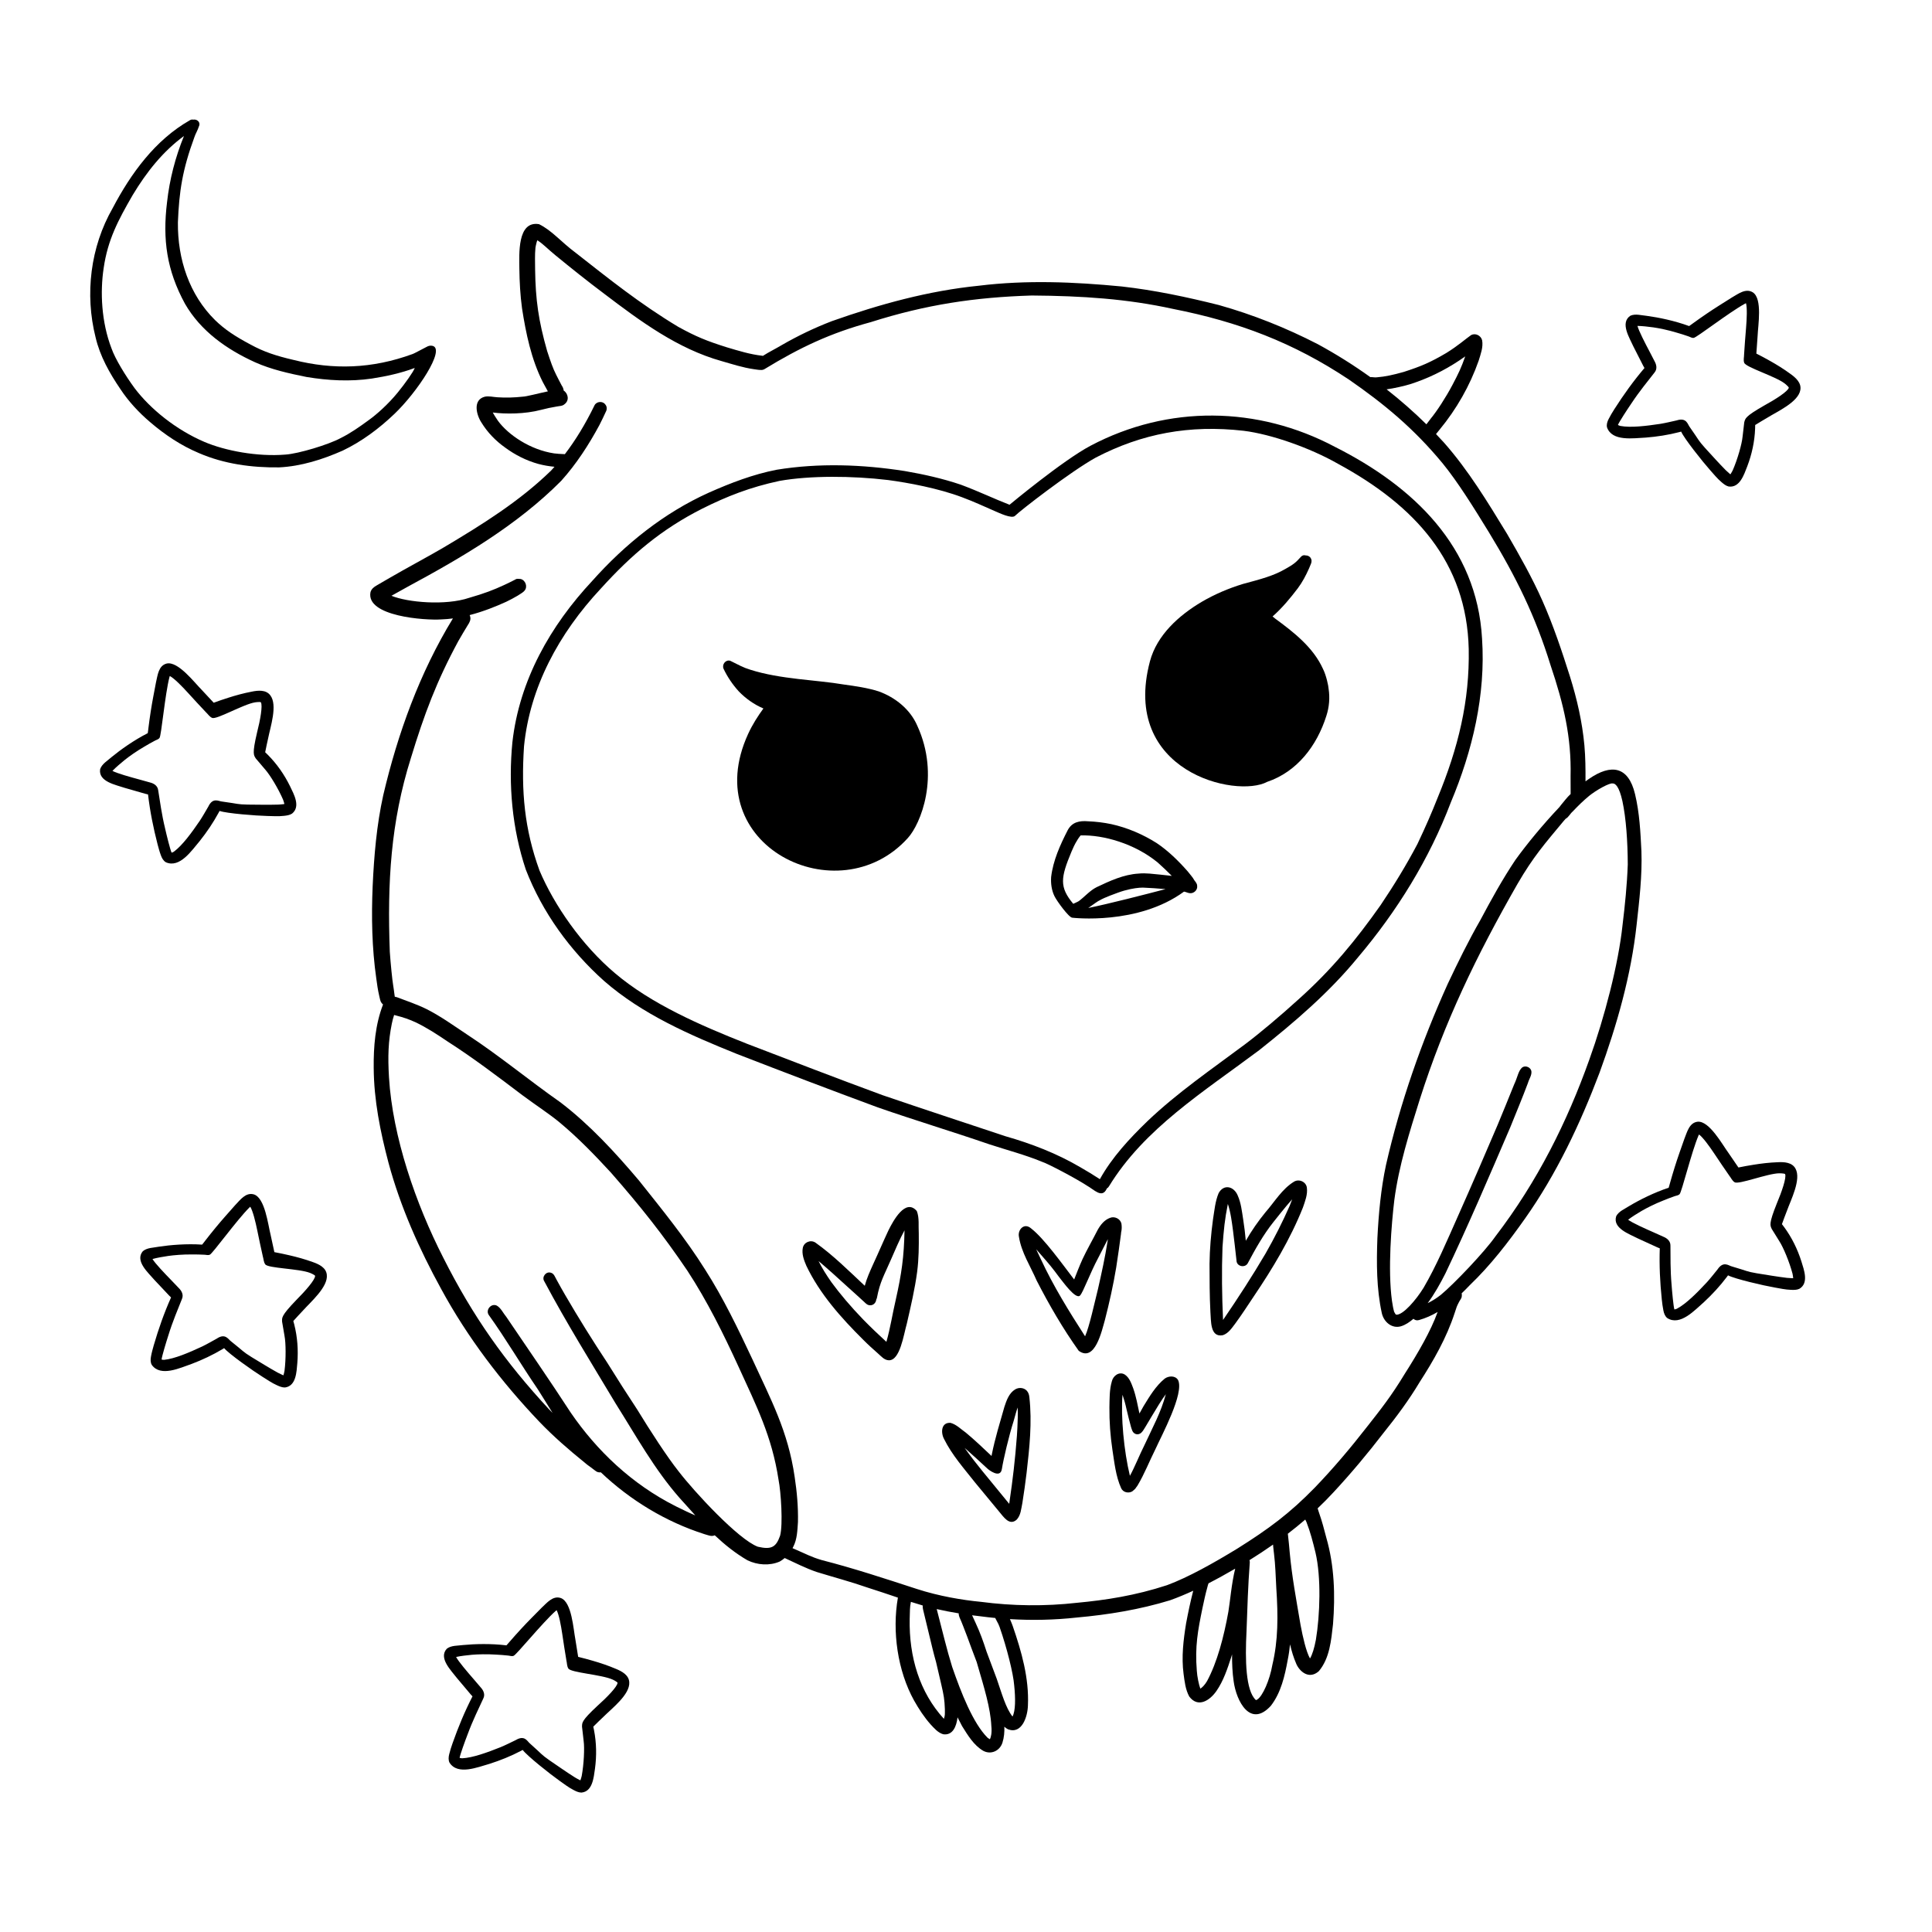 <?xml version="1.0" encoding="utf-8"?>
<!-- Generator: Adobe Illustrator 27.5.0, SVG Export Plug-In . SVG Version: 6.00 Build 0)  -->
<svg xmlns="http://www.w3.org/2000/svg" xmlns:xlink="http://www.w3.org/1999/xlink" version="1.1" x="0px" y="0px" viewBox="0 0 500 500" style="background-color:transparent;" xml:space="preserve">
<g id="BACKGROUND">
	<rect style="fill:none;" width="500" height="500" fill="none"/>
</g>
<g id="OBJECTS">
	<g>
		<g>
			<path d="M361.225,340.156c0.004,0.003,0.008,0.005,0.012,0.008c-0.005-0.004-0.013-0.009-0.018-0.013     C361.221,340.153,361.223,340.155,361.225,340.156z"/>
			<path d="M424.798,220.264c-0.247-4.935-0.491-9.939-1.654-14.757c-1.717-7.198-6.156-7.915-11.928-3.926     c-0.303,0.204-0.595,0.421-0.89,0.635c0.018-3.12-0.008-6.24-0.287-9.348c-0.558-6.046-1.914-11.972-3.725-17.759     c-2.111-6.646-4.318-13.269-7.145-19.651c-2.649-5.956-5.859-11.638-9.129-17.271c-4.985-8.17-9.971-16.415-16.318-23.62     c-0.683-0.755-1.38-1.497-2.083-2.233c0.346-0.425,0.783-0.969,0.921-1.136c4.379-5.301,7.838-11.359,10.117-17.85     c0.513-1.692,1.215-3.492,0.898-5.279c-0.3-1.237-1.775-1.989-2.905-1.314c-1.361,0.949-3.344,2.73-6.354,4.589     c-4.198,2.478-6.589,3.474-11.024,4.907c-2.838,0.805-4.909,1.234-6.876,1.387c-0.579,0.108-1.195-0.083-1.772-0.035     c-4.348-3.121-8.891-5.969-13.583-8.522c-8.183-4.217-16.776-7.651-25.641-10.142c-8.268-2.07-16.644-3.846-25.12-4.8     c-12.295-1.187-24.684-1.709-36.974-0.195c-13.03,1.302-25.705,4.809-38.022,9.16c-4.496,1.723-8.837,3.809-13.008,6.215     c-1.595,0.955-3.312,1.784-4.882,2.792c-0.035-0.011-0.064-0.032-0.101-0.041c-3.166-0.339-6.212-1.3-9.254-2.2     c-5.212-1.646-7.917-2.749-12.506-5.273c-9.988-5.997-18.151-12.584-26.531-19.148c-3.787-2.802-6.171-5.799-9.527-7.436     c-5.69-0.94-5.103,7.873-5.086,11.531c0.046,3.437,0.229,6.878,0.696,10.286c1.016,6.51,2.374,13.077,5.347,19.006     c0.463,0.784,0.859,1.647,1.336,2.445c-2.674,0.57-5.606,1.364-6.533,1.376c-2.157,0.237-4.335,0.304-6.501,0.158     c-1.102-0.052-2.201-0.383-3.3-0.149c-3.135,0.822-2.197,4.644-0.863,6.681c1.569,2.564,3.686,4.75,6.138,6.482     c2.574,1.901,5.495,3.38,8.583,4.231c1.372,0.367,2.776,0.606,4.189,0.738c-0.288,0.324-0.574,0.654-0.864,0.966     c-8.065,7.866-17.685,13.916-28.241,20.169c-4.51,2.607-9.114,5.048-13.621,7.66c-1.085,0.612-2.161,1.24-3.231,1.878     c-0.744,0.407-1.447,0.95-1.668,1.811c-1.179,6.233,14.144,7.311,18.319,7.02c1.009-0.029,2.018-0.121,3.019-0.255     c-8.592,14.053-14.288,29.796-18.04,45.788c-1.705,7.721-2.371,15.624-2.731,23.51c-0.339,7.962-0.192,15.961,0.937,23.86     c0.201,1.532,0.42,3.067,0.776,4.571c0.182,0.609,0.193,1.318,0.627,1.811c0.098,0.146,0.216,0.266,0.347,0.369     c-0.004,0.015-0.011,0.028-0.015,0.043c-1.995,5.188-2.458,10.857-2.401,16.375c0.051,8.336,1.706,16.514,3.828,24.543     c3.087,11.438,7.951,22.323,13.644,32.688c6.832,12.575,15.579,24.035,25.438,34.385c3.631,3.782,7.6,7.227,11.677,10.518     c1.036,0.895,0.907,0.673,2.568,1.967c0.071,0.051,0.142,0.102,0.212,0.153c0.38,0.333,0.916,0.492,1.41,0.402     c7.617,7.223,16.787,12.795,26.811,16c0.867,0.224,1.81,0.726,2.672,0.299c2.603,2.449,5.383,4.684,8.479,6.473     c2.56,1.234,5.711,1.465,8.341,0.319c0.46-0.254,0.886-0.564,1.282-0.909c2.734,1.261,5.427,2.637,8.28,3.613     c4.407,1.358,8.87,2.532,13.226,4.057c2.61,0.821,5.2,1.711,7.796,2.579c-1.535,8.727-0.08,18.946,4.183,26.63     c1.233,2.183,2.61,4.303,4.278,6.18c0.937,1.003,1.913,2.163,3.276,2.552c2.462,0.34,3.41-1.994,3.698-4.382     c0.374,0.746,0.76,1.497,1.164,2.258c1.483,2.362,3.008,4.953,5.472,6.4c2,1.091,4.311,0.031,4.984-2.107     c0.427-1.348,0.543-2.734,0.494-4.13c0.279,0.268,0.589,0.5,0.941,0.676c3.637,1.373,5.087-3.359,5.159-6.152     c0.322-7.073-1.652-13.975-3.94-20.597c-0.1-0.32-0.418-1.082-0.716-1.763c5.761,0.349,11.543,0.224,17.293-0.411     c8.159-0.729,16.324-2.068,24.164-4.473c2.033-0.73,4.021-1.566,5.981-2.466c-0.723,2.776-1.307,5.59-1.842,8.406     c-0.705,4.325-1.236,8.738-0.659,13.11c0.271,1.99,0.489,4.066,1.464,5.856c2.258,3.028,5.318,1.058,7.031-1.408     c1.85-2.663,2.868-5.813,3.869-8.87c0.063-0.206,0.122-0.414,0.183-0.621c-0.011,2.34,0.079,4.676,0.419,6.996     c0.708,5.136,4.31,12.111,9.617,6.318c2.637-3.41,3.612-7.739,4.373-11.898c0.274-1.332,0.459-2.672,0.6-4.015     c0.392,1.703,0.889,3.376,1.589,4.985c0.734,1.831,3.194,4.294,5.843,1.98c2.833-3.332,3.214-8.006,3.689-12.189     c0.596-7.511,0.358-15.125-1.742-22.402c-0.549-2.109-1.097-4.223-1.824-6.279c-0.172-0.411-0.258-0.869-0.414-1.29     c1.423-1.349,2.806-2.742,4.136-4.19c4.564-4.916,8.866-10.071,12.957-15.387c3.346-4.159,6.53-8.448,9.272-13.034     c3.639-5.642,6.994-11.498,9.085-17.909c0.576-1.761,0.501-1.636,1.131-2.863c0.231-0.517,0.703-0.93,0.718-1.52     c0.05-0.249,0.032-0.498-0.031-0.735c0.724-0.692,1.427-1.404,2.114-2.125c5.407-5.177,9.97-11.127,14.283-17.223     c8.176-11.585,14.268-24.492,19.278-37.72c4.524-12.409,8.186-25.215,9.614-38.377     C424.26,232.966,425.021,226.62,424.798,220.264z M360.347,100.52c2.072-0.398,4.14-0.862,6.119-1.606     c4.556-1.604,8.815-3.883,12.735-6.678c-1.059,2.988-1.659,4.246-3.323,7.408c-1.752,3.313-4.04,6.796-5.602,8.689     c-0.348,0.486-0.688,0.902-1.124,1.479c-3.256-3.208-6.698-6.229-10.299-9.051C359.353,100.683,359.851,100.598,360.347,100.52z      M201.891,397.429c-1.05,2.998-2.256,3.669-5.753,2.865c-5.005-1.829-16.462-14.235-20.476-19.457     c-3.016-3.791-7.385-10.538-10.781-16.098c-2.755-4.181-4.711-7.238-7.701-12.038c-3.798-5.74-7.443-11.581-10.902-17.533     c-0.761-1.313-1.512-2.631-2.23-3.968c-0.409-0.677-0.645-1.615-1.507-1.829c-1.234-0.384-2.391,1.099-1.694,2.203     c5.751,10.814,12.238,21.22,18.524,31.724c5.237,8.294,9.988,16.966,16.502,24.365c1.344,1.5,2.694,3.02,4.072,4.521     c-1.49-0.617-2.83-1.265-4.994-2.332c-11.485-5.771-20.518-14.465-27.223-24.231c-5.432-8.353-11.099-16.549-16.686-24.798     c-0.78-0.927-1.438-2.374-2.483-2.936c-1.393-0.679-2.94,1.063-2.098,2.383c4.479,6.247,8.363,12.904,12.704,19.248     c1.309,2.03,2.552,4.107,3.842,6.152c-0.318-0.33-0.645-0.651-0.958-0.987c-11.315-12.193-19.667-23.988-27.318-39.167     c-7.14-13.972-13.137-31.303-14.065-46.735c-0.32-5.432-0.186-9.274,0.728-13.824c0.148-0.774,0.364-1.532,0.603-2.283     c0.611,0.154,1.221,0.312,1.823,0.495c1.78,0.501,3.319,1.227,3.621,1.345c2.94,1.39,5.669,3.177,8.356,4.998     c6.709,4.298,13.048,9.112,19.392,13.922c3.807,2.821,7.039,4.883,9.717,7.118c4.732,3.947,9.03,8.39,13.2,12.918     c7.712,8.817,13.393,15.947,19.785,25.388c5.158,7.889,9.334,16.332,13.258,24.887c4.569,10.03,8.607,17.892,10.338,29.238     C202.107,386.053,202.667,394.536,201.891,397.429z M244.282,444.833c-6.281-6.844-9.052-16.052-8.856-25.841     c0.035-1.939,0.067-3.272,0.258-4.107c0.01-0.109,0.027-0.217,0.047-0.326c1.022,0.326,2.047,0.641,3.076,0.943     c-0.001,0.016-0.004,0.031-0.004,0.047c-0.001,0.011-0.002,0.021-0.003,0.032c0,0.011-0.003,0.021-0.003,0.032     c-0.001,0.012,0.001,0.023,0,0.035c-0.003,0.019-0.004,0.034-0.001,0.033c-0.002,0.065-0.002,0.13,0.001,0.195     c0.001,0.026,0.003,0.053,0.005,0.079c0.02,0.247,0.07,0.495,0.122,0.729c0.797,3.322,1.595,6.643,2.405,9.962     c0.297,1.208,0.604,2.362,0.922,3.483c0.441,1.909,0.88,3.818,1.333,5.723c0.685,2.957,0.851,3.917,0.949,6.458     C244.534,443.813,244.591,443.817,244.282,444.833z M256.205,450.075c-0.011,0.014-0.016,0.023-0.026,0.036     c-0.174-0.101-0.493-0.286-0.638-0.424c-3.727-3.772-6.776-11.514-9.119-18.295c-1.412-4.525-2.48-9.148-3.684-13.731     c-0.076-0.229-0.205-0.763-0.318-1.233c1.887,0.431,3.787,0.799,5.697,1.107c-0.039,0.686,0.369,1.38,0.622,2.004     c-0.346-0.899,1.28,3.164,1.513,3.864c0.814,2.256,1.671,4.497,2.518,6.741c0.106,0.36,0.209,0.713,0.304,1.049     c1.602,5.492,3.269,10.876,3.484,15.481C256.758,448.557,256.417,449.628,256.205,450.075z M262.473,436.178     c0.361,3.425,0.339,6.658-0.438,8.057c-1.75-2.217-2.747-5.903-4.074-9.746c-0.762-2.06-1.699-4.57-2.636-7.037     c-0.801-2.504-1.685-4.981-2.802-7.362c-0.163-0.345-0.641-1.393-0.943-2.057c0.776,0.098,1.551,0.2,2.328,0.283     c1.216,0.162,2.435,0.296,3.655,0.415c0.071,0.166,0.158,0.326,0.249,0.484c0.677,1.281,0.584,1.085,0.875,1.82     C260.566,426.418,262.235,433.053,262.473,436.178z M317.904,417.106c-1.181,6.56-2.911,13.144-5.54,17.996     c-0.668,1.084-1.18,1.549-1.712,1.924c-0.38-0.98-0.83-3.134-0.916-4.617c-0.516-6.337,0.261-10.413,1.472-16.297     c0.382-1.811,0.771-3.623,1.273-5.405c0.062-0.315,0.172-0.629,0.282-0.942c2.336-1.199,4.631-2.479,6.903-3.793     C318.697,409.935,318.37,414.294,317.904,417.106z M329.285,430.874c-0.677,3.945-2.513,8.077-3.881,8.939     c-0.078,0.053-0.159,0.102-0.241,0.151c-0.052,0-0.103-0.003-0.155-0.005c-2.64-2.417-2.793-10.381-2.412-17.779     c0.214-5.946,0.394-11.897,0.85-17.83c0.006-0.21-0.025-0.405-0.084-0.584c2.073-1.286,4.111-2.629,6.107-4.032     c-0.001,0.15,0.007,0.301,0.029,0.451c0.128,1.484,0.152,1.18,0.209,1.869c0.363,2.938,0.431,5.9,0.594,8.853     C330.796,418.323,330.788,424.552,329.285,430.874z M340.551,424.362c-0.417,2.208-0.93,3.86-1.523,4.848     c-0.992-1.728-1.861-5.539-2.444-8.655c-1.192-7.05-2.221-12.443-2.812-18.815c-0.129-1.474-0.26-2.947-0.436-4.416     c0.001-0.132-0.019-0.262-0.05-0.39c1.54-1.182,3.045-2.408,4.514-3.676c0.106,0.22,0.21,0.436,0.308,0.645     c1.003,2.556,1.685,5.229,2.337,7.892C341.952,408.204,341.612,417.992,340.551,424.362z M372.009,339.666     c-1.683,4.692-4.995,10.454-8.475,15.901c-3.457,5.711-6.069,9.008-9.734,13.669c-4.247,5.462-8.722,10.758-13.518,15.747     c-6.558,6.723-11.973,10.71-19.989,15.748c-6.199,3.788-12.758,7.474-18.27,9.516c-8.2,2.684-15.823,3.858-23.306,4.556     c-8.272,0.935-16.615,0.837-24.867-0.248c-4.744-0.454-10.812-1.456-16.61-3.342c-8.138-2.652-16.264-5.336-24.559-7.46     c-2.803-0.828-3.872-1.49-6.952-2.813c-0.211-0.073-0.418-0.172-0.625-0.276c0.072-0.132,0.146-0.264,0.212-0.398     c1.001-1.965,1.042-4.197,1.196-6.351c0.084-3.916-0.264-7.824-0.852-11.694c-1.713-11.841-6.171-20.049-10.964-30.496     c-3.715-7.91-7.496-15.793-12.215-23.167c-5.098-8.126-11.171-15.573-17.136-23.067c-6.154-7.271-12.673-14.367-20.257-20.173     c-8.161-5.721-15.84-12.106-24.182-17.567c-3.429-2.276-6.778-4.702-10.456-6.568c-2.541-1.271-5.254-2.151-7.9-3.167     c-0.154-0.067-0.04-0.008,0.11,0.064c-0.159-0.061-0.322-0.106-0.491-0.138c-0.023-0.084-0.043-0.182-0.045-0.327     c-0.02-0.141-0.035-0.242-0.044-0.309c-0.101-0.775-0.197-1.551-0.328-2.322c-0.23-1.306-0.666-5.658-0.87-8.671     c-0.667-17.937,0.24-33.557,5.447-50.09c3.465-11.378,6.648-19.881,12.286-30.305c0.802-1.382,1.601-2.767,2.443-4.126     c0.456-0.667,0.872-1.444,0.612-2.27c-0.029-0.119-0.071-0.23-0.119-0.336c3.596-0.929,6.904-2.281,9.478-3.454     c1.902-0.92,4.297-2.267,4.718-2.863c0.881-0.992,0.265-2.718-1.001-3.026c-1.335-0.159-1.237,0.127-1.613,0.26     c-0.857,0.442-1.722,0.867-2.597,1.273c-2.894,1.341-5.131,2.192-9.107,3.341c-6.138,2.079-16.017,1.176-20.118-0.53     c1.402-0.799,2.826-1.56,4.23-2.355c14.148-7.632,28.288-15.905,39.696-27.382c3.918-4.349,7.135-9.318,9.904-14.464     c0.585-1.124,1.114-2.276,1.652-3.424c0.337-0.571,0.314-1.369-0.132-1.872c-0.651-0.95-2.231-0.836-2.779,0.171     c-2.431,5.004-4.994,9.15-7.69,12.676c-0.707-0.067-1.434-0.034-2.134-0.137c-0.224-0.018-0.448-0.039-0.671-0.064     c-6.147-0.927-11.826-4.758-14.519-8.439c-0.701-1.072-1.111-1.671-1.338-2.138c3.283,0.421,8.288,0.432,12.539-0.697     c1.313-0.342,2.638-0.633,3.978-0.846c0.686-0.155,1.494-0.086,2.036-0.597c1.347-0.97,0.948-2.799-0.2-3.541     c-0.045-0.461-0.23-0.923-0.509-1.308c-0.503-0.931-0.973-1.879-1.455-2.821c-0.802-1.567-1.425-3.383-2.317-6.105     c-2.234-7.836-3.004-13.249-3.112-21.106c-0.001-1.867-0.101-3.746,0.086-5.606c0.056-0.323,0.153-0.869,0.226-1.099     c0.031-0.194,0.155-0.569,0.255-0.858c1.602,1.027,2.506,2.103,4.624,3.837c4.178,3.427,8.403,6.799,12.726,10.041     c9.321,7.082,18.946,14.216,30.381,17.411c2.733,0.781,5.455,1.676,8.276,2.079c0.602,0.058,1.261,0.231,1.871,0.202     c0.288,0.023,0.596-0.034,0.905-0.208c9.252-5.644,17.125-9.352,27.51-12.165c14.327-4.553,26.983-6.437,41.673-6.893     c13.038,0.094,24.699,0.857,36.592,3.476c16.906,3.329,31.142,8.724,45.474,18.268c9.075,6.273,16.793,12.646,24.279,21.712     c3.884,4.755,8.054,11.445,11.957,17.815c7.09,11.64,12.029,21.696,15.964,34.424c3.422,10.143,5.417,18.658,5.178,28.738     c0.001,1.526,0.014,3.052,0.015,4.578c-0.219,0.218-0.443,0.43-0.656,0.655c-0.181,0.166-1.051,1.229-1.394,1.653     c-0.178,0.191-0.56,0.688-0.85,1.075c-4.351,4.612-8.414,9.545-11.393,13.674c-3.35,4.997-6.255,10.279-9.08,15.585     c-3.072,5.351-5.785,10.893-8.421,16.47c-6.814,15.077-12.3,30.753-15.99,46.89c-1.326,6.23-1.906,12.592-2.227,18.946     c-0.237,6.474-0.242,13.048,1.145,19.405c0.5,2.24,2.551,4.07,4.931,3.406c1.226-0.371,2.281-1.113,3.254-1.947     c0.359,0.335,0.861,0.507,1.44,0.329c1.718-0.489,3.318-1.209,4.825-2.089C372.045,339.584,372.028,339.623,372.009,339.666z      M419.91,239.423c-1.062,10.039-4.619,23.754-8.6,34.823c-5.707,16-13.362,31.464-24.327,45.772     c-2.703,3.873-10.545,12.137-14.09,15.086c-1.253,0.976-2.347,1.626-3.415,2.158c1.775-2.402,3.236-5.031,4.591-7.697     c5.926-12.455,11.349-25.152,16.791-37.826c1.546-3.834,3.144-7.649,4.593-11.522c0.256-0.947,0.953-1.861,0.881-2.854     c-0.068-1.084-1.435-1.717-2.339-1.149c-1.076,0.871-1.211,2.508-2.142,4.455c-1.393,3.493-2.832,6.968-4.265,10.445     c-2.208,5.219-6.946,16.178-10.396,23.902c-2.752,6.174-5.367,12.425-8.779,18.274c-1.97,3.183-5.279,7.017-7.028,6.959     c-0.005-0.001-0.009-0.002-0.015-0.004c-0.041-0.024-0.085-0.051-0.132-0.082c0.045,0.033,0.077,0.057,0.097,0.073     c-0.005-0.001-0.011-0.003-0.016-0.004c-0.024-0.018-0.057-0.045-0.094-0.077c-0.027-0.018-0.054-0.038-0.081-0.058c0,0,0,0,0,0     c0.029,0.02,0.053,0.038,0.075,0.054c-0.03-0.026-0.062-0.056-0.095-0.089c-0.069-0.117-0.221-0.365-0.326-0.576     c-0.048-0.218-0.275-1.03-0.295-1.262c-0.033-0.234-0.194-1.186-0.261-1.564c-1.122-8.081-0.127-19.931,0.612-26.116     c1.176-8.893,3.902-17.476,6.579-26.008c6.382-20.014,14.639-37.163,25.297-55.782c4.118-7.085,7.031-10.365,11.902-16.228     c0.18-0.21,0.367-0.413,0.547-0.622c0.769-0.405,1.17-1.318,1.826-1.883c1.343-1.404,2.714-2.783,4.223-4.01     c-0.122,0.094-0.243,0.188-0.365,0.282c2.341-1.957,5.766-3.717,6.452-3.537c0.746-0.072,1.715,0.79,2.559,4.544     c0.969,4.516,1.367,10.528,1.392,16.412C421.08,228.964,420.545,234.206,419.91,239.423z"/>
			<path d="M237.271,313.419c-2.938-3.45-6.156,2.619-7.32,4.956c-1.379,2.925-2.631,5.908-3.997,8.839     c-0.814,1.805-1.64,3.634-2.155,5.546c-4.133-3.871-8.161-7.896-12.771-11.178c-1.265-0.826-2.999-0.085-3.269,1.407     c-0.295,1.578,0.305,3.148,0.917,4.58c3.49,7.319,9.026,13.507,14.74,19.178c1.219,1.228,2.498,2.39,3.799,3.529     c0.845,0.728,1.619,1.728,2.824,1.765c2.895,0.05,3.81-6.561,4.659-9.538c1.017-4.433,2.063-8.874,2.663-13.387     c0.423-3.291,0.452-6.617,0.415-9.931C237.656,317.277,237.968,315.228,237.271,313.419z M231.809,336.429     c-0.843,3.6-1.393,7.283-2.412,10.838c-2.049-1.867-4.054-3.783-5.993-5.765c-3.273-3.385-6.083-6.731-8.206-9.629     c-1.278-1.815-2.554-3.844-3.357-5.516c2.188,1.842,5.208,4.553,7.596,6.753c1.414,1.281,2.841,2.549,4.24,3.846     c0.419,0.421,0.89,0.872,1.527,0.845c0.871,0.029,1.49-0.698,1.57-1.472c0.069-0.127,0.129-0.263,0.168-0.417     c0.811-4.294,1.907-5.916,3.614-9.886c0.947-2.203,2.384-5.531,3.532-7.616C233.956,325.31,233.335,329.625,231.809,336.429z"/>
			<path d="M266.436,361.862c-0.051-0.513-0.131-1.019-0.375-1.48c-0.62-1.212-2.22-1.496-3.34-0.807     c-1.596,0.976-2.236,2.843-2.789,4.534c-1.159,4.075-2.417,8.127-3.248,12.287c-0.018,0.131-0.047,0.269-0.078,0.407     c-2.174-2.047-4.329-4.118-6.629-6.022c-1.276-0.893-2.461-2.146-3.993-2.549c-2.425-0.155-2.552,2.534-1.654,4.197     c2.052,4.143,5.191,7.653,8.034,11.268c2.08,2.522,4.181,5.028,6.249,7.561c1.117,1.309,2.605,3.685,4.476,2.053     c1.115-1.143,1.19-2.879,1.503-4.367c0.424-2.573,0.762-5.159,1.085-7.745c0.749-6.499,1.458-13.096,0.717-19.626     C266.421,361.69,266.467,362.207,266.436,361.862z M263.296,369.536c-0.034,0.686-0.085,1.372-0.122,2.058     c-0.462,6.208-1.099,11.48-1.863,16.677c-0.013,0.089-0.025,0.178-0.035,0.268c0.07-0.48,0.013-0.013-0.095,0.649     c-2.307-2.824-4.623-5.641-6.931-8.464c-1.254-1.527-3.104-3.884-4.607-6.012c0.9,0.788,1.843,1.661,3.024,2.712     c0.99,0.887,1.938,1.819,2.933,2.7c0.169,0.17,3.282,2.679,3.686,0.058c0.375-2.429,1.826-8.615,3.052-12.454     c0.4-1.409,0.701-2.57,1.034-3.474C263.442,365.858,263.395,367.88,263.296,369.536z"/>
			<path d="M290.126,319.235c-0.072-0.175,0.334-0.992,0.099-2.565c-0.291-1.262-1.78-1.98-2.963-1.484     c-1.454,0.528-2.458,1.808-3.19,3.117c-1.285,2.535-2.716,4.995-3.922,7.569c-0.824,1.828-1.547,3.709-2.16,5.258     c-3.003-3.914-7.779-10.612-11.097-13.178c0.64,0.498-0.091-0.088-0.364-0.283c-1.685-1.102-3.182,0.71-2.829,2.408     c0.628,4.051,2.976,7.615,4.586,11.333c3.222,6.277,6.79,12.429,10.887,18.175c4.22,3.051,5.987-5.233,6.781-7.994     c1.147-4.457,2.151-8.955,2.908-13.496C289.427,324.342,289.703,322.535,290.126,319.235z M286.627,321.302     c-0.632,4.084-1.529,8.12-2.437,12.15c-0.969,3.858-2.231,9.784-3.371,12.383c-4.156-6.446-8.208-12.985-11.443-19.951     c-0.443-0.968-0.855-1.806-1.214-2.574c0.443,0.486,0.908,1.02,1.392,1.594c2.03,2.308,2.886,3.353,4.511,5.561     c0.969,1.193,4.331,5.957,5.447,4.819c0.798-0.813,2.594-5.809,4.665-9.661c0.874-1.626,1.654-3.307,2.532-4.931     C286.673,320.955,286.642,321.168,286.627,321.302z"/>
			<path d="M334.918,305.8c-3.114,1.883-5.032,5.213-7.391,7.903c-1.906,2.327-3.626,4.8-5.116,7.409     c-0.168-1.84-0.379-3.676-0.674-5.501c-0.334-2.115-0.55-4.304-1.44-6.274c-0.988-2.316-3.557-2.981-4.909-0.573     c-0.912,2.153-1.094,4.55-1.47,6.841c-0.51,3.802-0.845,7.625-0.894,11.462c0.009,4.151,0.01,8.307,0.227,12.452     c0.203,2.212-0.155,6.698,3.237,6.025c1.478-0.507,2.33-1.885,3.235-3.067c1.648-2.239,3.151-4.578,4.696-6.888     c4.927-7.289,9.5-14.88,12.771-23.07c0.56-1.638,1.262-3.375,1.028-5.132C338.04,305.859,336.226,305.036,334.918,305.8z      M333.758,312.082c-1.856,4.21-3.941,8.319-6.224,12.313c-3.449,5.87-7.17,11.591-11.01,17.212     c-0.285-6.287-0.375-12.599-0.14-18.887c0.325-4.529,0.576-7.101,1.385-11.142c0.313,0.92,0.609,2.167,0.834,3.478     c0.651,3.799,1.372,11.208,1.438,11.487c0.321,1.348,2.337,1.564,2.923,0.301c1.951-3.663,3.991-7.298,6.579-10.555     c0.325-0.396,3.114-3.973,4.872-5.911C334.213,310.954,333.989,311.521,333.758,312.082z"/>
			<path d="M301.421,356.793c-2.324,1.899-3.906,4.577-5.461,7.107c-0.37,0.632-0.732,1.269-1.074,1.916     c-0.469-2.192-0.861-4.405-1.609-6.521c-0.496-1.302-0.98-2.782-2.207-3.574c-1.421-0.85-3.006,0.326-3.329,1.787     c-0.64,2.179-0.573,4.496-0.625,6.747c-0.034,3.637,0.231,7.271,0.765,10.869c0.528,3.374,0.857,6.873,2.271,10.018     c0.483,1.076,1.858,1.404,2.853,0.842c1.117-0.895,0.703-0.66,1.385-1.52c1.79-3,3.063-6.286,4.626-9.408     c1.628-3.606,7.52-14.49,5.869-17.898C304.174,355.951,302.443,356.041,301.421,356.793z M296.172,374.017     c-1.158,2.273-2.558,5.77-3.753,7.921c-1.556-6.389-2.38-15.376-1.912-20.973c0.384,1.118,0.762,2.452,1.029,3.704     c0.369,1.549,0.74,3.097,1.168,4.631c0.21,0.611,0.346,1.351,0.955,1.692c0.689,0.434,1.531,0.121,1.941-0.478     c0.308-0.097,4.126-7.105,6.123-9.698C300.408,365.614,298.469,369.056,296.172,374.017z"/>
			<path d="M383.552,165.262c-1.341-23.827-17.833-39.41-38.048-49.602c-19.996-10.618-43.201-10.906-63.272-0.305     c-7.134,3.769-20.843,15.174-20.963,15.276c-4.053-1.567-7.864-3.428-12.622-5.199c-4.707-1.592-9.566-2.676-14.459-3.52     c-10.955-1.715-22.222-2.131-33.194-0.34c-6.082,1.183-11.92,3.426-17.569,5.934c-11.616,5.238-21.673,13.327-30.123,22.795     c-10.874,11.631-18.877,25.73-20.69,41.742c-1.093,11.053-0.066,22.456,3.466,33.008c4.265,11.043,11.434,20.93,20.24,28.804     c9.942,8.684,22.265,14.018,34.393,18.908c12.119,4.696,24.266,9.329,36.46,13.831c9.536,3.321,19.208,6.232,28.757,9.516     c4.581,1.509,9.268,2.711,13.732,4.556c1.405,0.408,8.909,4.379,11.644,6.178c1.838,1.007,3.894,3.423,5.114,0.807     c0.006-0.022,0.003-0.039,0.008-0.061c0.231-0.132,0.43-0.318,0.563-0.55c9.121-14.947,24.431-24.432,38.867-35.239     c9.189-7.288,18.179-14.973,25.622-24.081c10.099-11.945,18.43-25.401,23.987-40.047     C381.079,194.316,384.531,179.813,383.552,165.262z M366.828,218.434c-2.872,5.439-6.08,10.697-9.518,15.796     c-6.282,8.903-12.624,16.706-21.315,24.454c-4.626,4.207-9.836,8.605-13.82,11.604c-8.573,6.405-17.449,12.466-25.216,19.868     c-4.636,4.482-9.184,9.367-12.311,15.014c-0.032-0.02-0.066-0.041-0.098-0.061c-1.643-1.073-3.32-2.092-5.024-3.064     c-6.055-3.552-12.611-6.074-19.348-7.997c-10.588-3.533-21.2-7.004-31.762-10.616c-11.776-4.329-23.482-8.85-35.195-13.344     c-11.854-4.68-24.657-10.244-34.043-18.207c-8.613-7.264-15.77-17.637-19.555-26.586c-3.909-10.74-4.773-20.539-4.011-32.133     c1.516-15.295,9.012-29.202,19.87-40.83c7.982-8.812,15.705-15.352,26.23-20.683c6.467-3.232,12.412-5.562,20.038-7.197     c7.906-1.399,18.81-1.328,28.07-0.223c5.222,0.697,13.008,2.134,19.152,4.452c3.441,1.301,5.094,2.113,8.58,3.63     c0.991,0.417,4.32,2.033,5.138,1.179c1.162-1.212,14.388-11.478,20.907-15.078c11.932-6.21,24.206-8.528,38.283-6.924     c7.143,0.89,17.182,4.431,24.348,8.515c19.984,10.842,33.357,25.49,33.874,47.947c0.258,13.444-2.703,25.615-8.103,38.65     C370.528,210.333,368.965,213.932,366.828,218.434z"/>
			<polygon points="276.257,222.456 276.253,222.461 276.261,222.451    "/>
			<g>
				<path d="M227.423,178.935c-2.936-0.933-6.012-1.364-9.056-1.786c-7.094-1.216-16.355-1.318-24.242-3.846      c-1.863-0.563-2.863-1.188-5.147-2.299c-1.192-0.347-2.197,0.97-1.723,2.074c1.009,2.133,2.371,4.131,3.962,5.875      c1.797,1.847,3.968,3.39,6.355,4.399c-1.411,1.935-2.809,4.093-3.95,6.573c-13.287,28.89,23.335,46.889,41.309,26.975      c3.326-3.608,8.423-16.064,2.472-29.062C235.567,183.575,231.722,180.5,227.423,178.935z"/>
				<path style="fill:none;" d="M212.714,191.15c0,2.928-2.374,5.302-5.302,5.302c-2.928,0-5.302-2.374-5.302-5.302      c0-2.928,2.374-5.302,5.302-5.302C210.34,185.848,212.714,188.221,212.714,191.15z"/>
			</g>
			<g>
				<path d="M342.384,173.106c-2.536-5.601-7.592-9.509-12.431-13.06c-0.209-0.197-0.404-0.339-0.619-0.501      c2.458-2.165,4.602-4.744,6.546-7.309c1.178-1.579,2.096-3.328,2.894-5.125c0.297-0.84,0.998-1.765,0.46-2.645      c-0.279-0.497-0.812-0.736-1.337-0.723c-0.386-0.118-0.823-0.053-1.161,0.301c-1.53,1.727-2.111,2.066-4.076,3.198      c-3.108,1.795-6.255,2.614-10.992,3.885c-3.705,1.133-7.313,2.667-10.658,4.626c-5.883,3.476-11.6,8.588-13.408,15.398      c-7.589,28.584,22.333,35.498,30.353,31.189c7.713-2.607,12.861-9.308,15.309-17.089c0.736-2.253,0.938-4.679,0.571-7.021      C343.813,177.626,343.271,174.861,342.384,173.106z"/>
				<path style="fill:none;" d="M317.735,171.308c0,2.928-2.374,5.302-5.302,5.302c-2.928,0-5.302-2.374-5.302-5.302      c0-2.928,2.374-5.302,5.302-5.302C315.361,166.006,317.735,168.38,317.735,171.308z"/>
			</g>
			<path d="M309.822,229.254c0.003-0.556-0.385-0.988-0.713-1.416c-0.449-0.852-1.166-1.575-1.742-2.338     c-2.389-2.714-5.008-5.289-8.017-7.313c-3.587-2.268-7.584-3.981-11.732-4.898c-1.986-0.415-4-0.662-6.027-0.74     c-2.222-0.185-4.144,0.186-5.271,2.31c-1.949,3.794-3.774,7.827-4.285,12.099c-0.114,1.69,0.117,3.456,0.869,4.986     c0.638,1.299,3.745,5.542,4.606,5.558c0,0,16.958,2.027,28.913-6.754c0.541,0.087,1.035,0.39,1.585,0.412     C309.02,231.233,309.984,230.276,309.822,229.254z M277.29,220.437c0.901-2.013,0.468-1.09,1.042-2.217     c0.373-0.675,0.777-1.337,1.267-1.935c-0.106,0.118-0.17,0.168,0.004-0.005c0.022-0.026,0.042-0.053,0.064-0.08     c0.001,0,0.003,0,0.004,0c-0.022,0.027-0.043,0.051-0.063,0.075c0.016-0.016,0.027-0.027,0.048-0.047     c0.014-0.011,0.021-0.017,0.034-0.027c5.888-0.162,13.946,2.122,19.918,7.007c1.255,1.118,2.473,2.276,3.654,3.471     c-0.966-0.12-1.935-0.223-2.901-0.319c-1.897-0.162-3.799-0.479-5.705-0.276c-3.849,0.226-7.414,1.883-10.848,3.513     c-1.769,0.889-3.046,2.438-4.612,3.608c-0.151,0.081-0.574,0.324-0.778,0.395c-0.128,0.065-0.397,0.185-0.664,0.303     C274.116,229.551,274.493,227.151,277.29,220.437z M281.641,234.987c1.37-0.982,2.715-1.923,2.871-1.936     c1.471-0.878,4.344-1.837,4.835-2.039c0.428-0.15,1.376-0.479,1.653-0.534c2.13-0.591,3.729-0.766,4.782-0.766     c1.721,0.072,3.886,0.212,5.862,0.391C296.233,231.522,286.94,233.908,281.641,234.987z"/>
		</g>
		<path d="M111.966,89.512c-0.577-0.145-1.11-0.007-1.61,0.288c-0.919,0.447-1.796,0.972-2.717,1.415    c-0.153,0.099-0.567,0.282-0.85,0.403c-10.56,3.871-20.582,4.105-30.768,1.542c-4.609-1.068-7.769-2.122-11.178-3.989    c-3.931-2.093-6.627-3.836-9.208-6.351c-6.588-6.516-9.694-15.666-9.594-25.269c0.322-8.006,1.151-13.569,4.27-22.061    c0.277-0.88,0.775-1.553,1.289-3.112c0.186-0.951-0.778-1.582-1.581-1.416c-0.288-0.062-0.596-0.026-0.875,0.153    c-8.978,5.105-15.259,13.762-19.987,22.75c-5.762,10.046-7.245,22.281-4.409,33.479c1.133,4.838,3.601,9.216,6.371,13.295    c2.136,3.246,4.791,6.105,7.747,8.616c3.797,3.26,7.995,6.06,12.62,8.005c6.519,2.821,13.706,3.791,20.77,3.696    c5.695-0.285,11.239-2.048,16.427-4.337c4.954-2.366,9.443-5.73,13.404-9.511C107.945,101.515,115.354,90.4,111.966,89.512z     M95.354,108.78c-2.308,1.685-4.659,3.35-7.229,4.615c-3.067,1.664-10.844,4.02-14.229,4.25    c-7.309,0.606-15.653-1.003-20.967-3.266c-7.415-3.16-14.085-8.598-18.119-13.958c-2.382-3.253-5.005-7.561-5.936-10.214    c-2.66-6.898-2.975-14.691-2.05-20.8c1.065-7.383,3.755-12.408,7.489-18.882C38,44.387,42.243,39.13,47.608,35.201    c-2.233,5.48-3.733,11.266-4.379,17.146c-1.18,9.65-0.083,17.589,4.641,26.259c4.076,7.093,10.828,11.831,18.153,15.155    c4.226,1.884,8.783,2.884,13.301,3.799c5.575,0.929,11.304,1.235,16.911,0.411c3.764-0.589,7.545-1.407,11.122-2.749    c-0.028,0.044-0.066,0.084-0.082,0.134c-0.251,0.785-2.458,3.936-4.346,6.231C100.535,104.522,97.535,107.23,95.354,108.78z"/>
		<path d="M75.058,203.466c-1.475-3.003-3.402-5.775-5.77-8.144c-0.235-0.202-0.452-0.421-0.659-0.639    c0.006-0.027,0.012-0.054,0.018-0.081c0.25-1.164,0.458-2.337,0.74-3.494c0.569-2.937,2.522-8.648,0.56-11.169    c-1.123-1.482-3.164-1.275-4.785-0.943c-2.078,0.395-4.123,0.948-6.136,1.598c-1.248,0.399-2.491,0.816-3.719,1.272    c-1.042-1.098-2.074-2.204-3.095-3.322c-1.95-1.957-6.162-7.517-9.101-6.814c-2.119,0.556-2.307,3.066-2.739,4.858    c-0.475,2.533-0.99,5.061-1.376,7.61c-0.222,1.416-0.413,2.838-0.59,4.26c-0.017,0.417-0.131,0.857-0.167,1.287    c-3.576,1.811-7.019,4.264-9.371,6.196c-1.043,0.943-2.458,1.72-2.948,3.101c-0.536,3.272,4.087,4.074,6.396,4.87    c1.764,0.52,3.531,1.025,5.302,1.522c0.218,0.059,0.453,0.121,0.692,0.168c0.508,4.372,1.381,8.7,2.483,12.96    c0.255,0.944,0.506,1.892,0.851,2.808c0.252,0.7,0.625,1.401,1.288,1.785c3.623,1.604,6.724-3.118,8.751-5.489    c1.84-2.312,3.5-4.763,4.908-7.362c0.073-0.149,0.152-0.294,0.229-0.437c1.821,0.647,9.462,1.246,12.369,1.308    c1.421,0.03,2.851,0.134,4.267-0.031c0.732-0.08,1.492-0.171,2.125-0.581C77.86,208.73,76.054,205.543,75.058,203.466z     M73.506,208.09c-0.09,0.013-0.145,0.021-0.185,0.028c-0.449,0.054-0.899,0.096-1.351,0.114c-2.618,0.078-5.239,0.013-7.858-0.003    c-2.897-0.068-2.106-0.173-6.675-0.795c-0.809-0.052-2.372-1.163-3.534,1.327c-0.724,1.231-1.42,2.478-2.208,3.67    c-2.089,3.058-4.459,6.324-6.676,7.967c-0.125,0.077-0.258,0.14-0.392,0.202c-0.078,0.024-0.156,0.044-0.222,0.06    c-0.37-0.824-1.259-4.393-1.682-6.274c-0.887-3.644-1.34-7.126-1.787-9.887c-0.148-1.223-1.23-1.784-2.112-1.998    c-0.871-0.24-1.742-0.482-2.611-0.729c-2.58-0.692-5.94-1.637-7.114-2.268c0.959-0.998,2.035-1.882,3.099-2.765    c1.138-0.919,3.12-2.341,5.181-3.528c0.879-0.518,1.759-1.037,2.666-1.504c0.414-0.24,0.961-0.331,1.241-0.746    c0.461-0.547,1.422-11.299,2.561-15.708c0.032-0.103,0.065-0.205,0.1-0.307c1.147,0.62,3.038,2.534,4.715,4.376    c1.53,1.677,3.059,3.355,4.625,4.997c0.529,0.48,0.931,1.177,1.6,1.462c1.109,0.554,8.07-3.527,11.123-4.014    c0.065-0.01,0.13-0.019,0.195-0.029c0.265-0.028,0.761-0.074,1.036-0.061c0.081,0.015,0.161,0.031,0.24,0.053    c0.009,0.01,0.02,0.019,0.029,0.029c0.521,0.825-0.164,4.62-0.995,7.86c-1.309,5.571-0.839,5.823-0.299,6.694    c0.722,0.876,1.701,1.956,2.416,2.839c1.226,1.362,3.395,4.939,4.623,7.783c0.079,0.224,0.26,0.74,0.338,1.082    c0.001,0.017,0.002,0.037,0.003,0.058C73.565,208.081,73.535,208.087,73.506,208.09z"/>
		<path d="M452.194,120.679c1.192-3.126,1.908-6.426,2.028-9.772c-0.012-0.31,0-0.618,0.019-0.918    c0.024-0.014,0.048-0.028,0.072-0.041c1.022-0.61,2.022-1.257,3.061-1.84c2.537-1.585,8.048-4.048,8.556-7.202    c0.319-1.831-1.223-3.184-2.571-4.144c-1.705-1.252-3.504-2.371-5.351-3.402c-1.143-0.641-2.294-1.267-3.465-1.854    c0.093-1.511,0.199-3.02,0.322-4.529c0.103-2.761,1.302-9.632-1.215-11.304c-1.851-1.172-3.816,0.401-5.422,1.306    c-2.178,1.379-4.378,2.724-6.507,4.179c-1.188,0.803-2.358,1.632-3.52,2.471c-0.316,0.272-0.717,0.488-1.056,0.755    c-3.763-1.383-7.903-2.231-10.921-2.636c-1.401-0.12-2.934-0.626-4.279-0.044c-2.76,1.837-0.196,5.767,0.794,8    c0.822,1.645,1.656,3.283,2.5,4.917c0.106,0.2,0.221,0.414,0.349,0.621c-2.853,3.352-5.426,6.94-7.792,10.649    c-0.517,0.83-1.039,1.66-1.475,2.537c-0.341,0.661-0.599,1.412-0.429,2.159c1.295,3.744,6.865,2.796,9.981,2.664    c2.946-0.23,5.871-0.684,8.733-1.425c0.159-0.048,0.318-0.089,0.476-0.13c0.767,1.773,5.536,7.774,7.472,9.944    c0.947,1.061,1.845,2.178,2.93,3.102c0.558,0.482,1.142,0.975,1.874,1.159C450.252,126.316,451.353,122.823,452.194,120.679z     M447.753,122.694c-0.071-0.057-0.115-0.092-0.146-0.116c-0.346-0.291-0.683-0.593-1.004-0.911    c-1.842-1.863-3.579-3.825-5.353-5.752c-1.924-2.167-1.309-1.659-3.967-5.427c-0.513-0.627-0.765-2.529-3.379-1.682    c-1.394,0.309-2.782,0.649-4.191,0.885c-3.661,0.555-7.667,1.046-10.38,0.544c-0.142-0.039-0.279-0.094-0.415-0.149    c-0.07-0.041-0.139-0.084-0.195-0.122c0.351-0.832,2.357-3.915,3.446-5.506c2.062-3.132,4.302-5.836,6.018-8.046    c0.795-0.942,0.467-2.116,0.022-2.907c-0.418-0.801-0.835-1.603-1.246-2.408c-1.252-2.36-2.85-5.463-3.188-6.751    c1.384,0.022,2.764,0.207,4.135,0.383c1.448,0.207,3.839,0.688,6.112,1.387c0.978,0.29,1.958,0.58,2.918,0.926    c0.458,0.14,0.897,0.478,1.392,0.399c0.714-0.035,9.238-6.659,13.241-8.831c0.097-0.047,0.194-0.092,0.293-0.136    c0.327,1.262,0.216,3.95,0.01,6.433c-0.184,2.262-0.371,4.524-0.505,6.79c0.01,0.714-0.227,1.483,0.02,2.168    c0.35,1.189,8.081,3.503,10.518,5.404c0.051,0.041,0.103,0.082,0.154,0.123c0.201,0.175,0.572,0.506,0.751,0.717    c0.044,0.069,0.087,0.139,0.125,0.212c-0.001,0.013,0,0.027-0.001,0.041c-0.249,0.944-3.493,3.029-6.431,4.628    c-4.969,2.839-4.833,3.354-5.103,4.343c-0.149,1.126-0.273,2.578-0.431,3.703c-0.161,1.825-1.301,5.851-2.545,8.687    c-0.11,0.211-0.364,0.695-0.562,0.985c-0.012,0.012-0.025,0.027-0.041,0.042C447.8,122.731,447.775,122.713,447.753,122.694z"/>
		<path d="M76.951,352.711c0.265-3.335,0.025-6.703-0.8-9.949c-0.099-0.294-0.174-0.593-0.24-0.886    c0.019-0.02,0.038-0.04,0.057-0.06c0.81-0.873,1.588-1.775,2.421-2.626c1.989-2.235,6.585-6.147,6.187-9.316    c-0.208-1.847-2.069-2.712-3.632-3.255c-1.988-0.722-4.029-1.291-6.091-1.761c-1.277-0.294-2.558-0.571-3.847-0.806    c-0.335-1.476-0.658-2.954-0.964-4.436c-0.677-2.678-1.458-9.61-4.343-10.507c-2.106-0.604-3.55,1.458-4.837,2.777    c-1.702,1.936-3.436,3.845-5.07,5.839c-0.914,1.104-1.804,2.229-2.683,3.361c-0.227,0.35-0.551,0.67-0.802,1.021    c-4-0.27-8.212,0.08-11.221,0.54c-1.378,0.278-2.991,0.223-4.119,1.16c-2.132,2.539,1.433,5.59,3.011,7.454    c1.251,1.348,2.512,2.685,3.781,4.016c0.158,0.162,0.328,0.335,0.509,0.498c-1.796,4.018-3.257,8.185-4.485,12.41    c-0.263,0.942-0.531,1.885-0.702,2.849c-0.141,0.73-0.178,1.523,0.195,2.192c2.295,3.23,7.374,0.754,10.327-0.249    c2.763-1.048,5.442-2.307,7.98-3.822c0.139-0.09,0.281-0.175,0.421-0.259c1.235,1.486,7.498,5.905,9.966,7.443    c1.207,0.752,2.382,1.572,3.684,2.153c0.67,0.305,1.37,0.615,2.124,0.586C76.671,358.668,76.746,355.006,76.951,352.711z     M73.255,355.894c-0.084-0.035-0.136-0.056-0.173-0.07c-0.414-0.183-0.822-0.377-1.22-0.592c-2.291-1.27-4.51-2.665-6.754-4.016    c-2.456-1.539-1.722-1.224-5.333-4.093c-0.668-0.458-1.445-2.212-3.716-0.664c-1.251,0.688-2.487,1.405-3.773,2.027    c-3.358,1.562-7.063,3.159-9.809,3.44c-0.147,0.003-0.294-0.012-0.44-0.027c-0.079-0.02-0.157-0.042-0.222-0.062    c0.103-0.897,1.162-4.42,1.759-6.253c1.098-3.586,2.488-6.81,3.514-9.413c0.498-1.127-0.146-2.162-0.795-2.796    c-0.626-0.652-1.252-1.304-1.873-1.96c-1.865-1.913-4.271-4.441-4.957-5.583c1.335-0.368,2.711-0.578,4.076-0.794    c1.448-0.208,3.878-0.419,6.256-0.387c1.02,0.004,2.042,0.007,3.061,0.069c0.479,0.005,0.996,0.206,1.448-0.008    c0.675-0.235,6.993-8.987,10.225-12.197c0.08-0.072,0.161-0.143,0.243-0.213c0.669,1.119,1.318,3.73,1.818,6.171    c0.459,2.223,0.916,4.446,1.424,6.658c0.21,0.683,0.199,1.487,0.629,2.074c0.67,1.043,8.74,1.09,11.613,2.23    c0.061,0.025,0.122,0.05,0.183,0.075c0.242,0.111,0.691,0.325,0.922,0.477c0.062,0.054,0.123,0.109,0.179,0.168    c0.003,0.013,0.008,0.026,0.01,0.039c0.026,0.976-2.501,3.888-4.871,6.249c-3.971,4.121-3.696,4.577-3.676,5.602    c0.173,1.123,0.463,2.55,0.627,3.674c0.358,1.797,0.396,5.98-0.001,9.053c-0.046,0.233-0.154,0.769-0.262,1.103    c-0.008,0.015-0.017,0.033-0.027,0.052C73.31,355.916,73.282,355.906,73.255,355.894z"/>
		<path d="M466.202,326.457c-1.01-3.189-2.5-6.219-4.486-8.916c-0.202-0.235-0.384-0.484-0.556-0.731    c0.01-0.026,0.02-0.052,0.03-0.077c0.422-1.113,0.803-2.242,1.254-3.344c1.001-2.819,3.787-8.173,2.224-10.96    c-0.889-1.633-2.938-1.734-4.59-1.648c-2.114,0.08-4.219,0.321-6.306,0.662c-1.294,0.208-2.585,0.434-3.867,0.702    c-0.866-1.241-1.721-2.49-2.563-3.747c-1.636-2.226-4.968-8.354-7.979-8.099c-2.178,0.233-2.74,2.687-3.435,4.394    c-0.849,2.434-1.736,4.856-2.499,7.318c-0.431,1.367-0.833,2.744-1.221,4.124c-0.079,0.41-0.258,0.828-0.358,1.248    c-3.807,1.255-7.578,3.166-10.192,4.725c-1.172,0.776-2.687,1.333-3.379,2.625c-1.019,3.155,3.432,4.639,5.596,5.772    c1.666,0.778,3.339,1.542,5.015,2.298c0.207,0.091,0.43,0.187,0.659,0.269c-0.151,4.399,0.064,8.809,0.517,13.186    c0.111,0.972,0.218,1.946,0.421,2.904c0.144,0.729,0.408,1.479,1.006,1.957c3.342,2.128,7.115-2.077,9.474-4.118    c2.165-2.011,4.173-4.186,5.954-6.545c0.094-0.136,0.194-0.268,0.292-0.398c1.703,0.912,9.169,2.648,12.034,3.144    c1.401,0.242,2.799,0.559,4.224,0.608c0.736,0.031,1.501,0.054,2.188-0.257C468.185,332.08,466.876,328.659,466.202,326.457z     M463.976,330.797c-0.091-0.001-0.147,0-0.187,0c-0.452-0.013-0.904-0.04-1.353-0.089c-2.601-0.314-5.182-0.771-7.769-1.178    c-2.854-0.501-2.056-0.486-6.481-1.784c-0.792-0.173-2.171-1.505-3.693,0.783c-0.9,1.108-1.775,2.238-2.732,3.298    c-2.523,2.711-5.355,5.586-7.793,6.879c-0.135,0.058-0.276,0.1-0.418,0.141c-0.081,0.012-0.161,0.02-0.229,0.026    c-0.242-0.87-0.588-4.532-0.724-6.455c-0.332-3.735-0.259-7.246-0.288-10.043c0.037-1.232-0.95-1.948-1.789-2.291    c-0.825-0.368-1.651-0.737-2.473-1.111c-2.448-1.07-5.629-2.507-6.694-3.306c1.098-0.843,2.293-1.556,3.477-2.27    c1.263-0.738,3.435-1.848,5.65-2.713c0.947-0.381,1.894-0.762,2.861-1.089c0.445-0.175,1-0.184,1.339-0.552    c0.537-0.471,3.096-10.959,4.882-15.149c0.047-0.097,0.095-0.193,0.145-0.288c1.041,0.785,2.625,2.96,4.007,5.032    c1.262,1.887,2.522,3.774,3.826,5.633c0.451,0.553,0.744,1.303,1.363,1.685c1.013,0.714,8.507-2.28,11.598-2.306    c0.066,0,0.132,0,0.197,0c0.266,0.012,0.763,0.041,1.034,0.095c0.078,0.027,0.155,0.055,0.229,0.088    c0.007,0.011,0.017,0.021,0.024,0.033c0.391,0.894-0.853,4.544-2.16,7.623c-2.127,5.313-1.701,5.632-1.297,6.574    c0.583,0.975,1.389,2.188,1.964,3.168c1.008,1.53,2.618,5.391,3.407,8.387c0.045,0.234,0.147,0.771,0.173,1.121    c-0.001,0.017-0.003,0.037-0.006,0.058C464.035,330.796,464.005,330.797,463.976,330.797z"/>
		<path d="M153.98,457.737c0.449-3.315,0.395-6.691-0.249-9.978c-0.083-0.299-0.141-0.602-0.191-0.898    c0.02-0.019,0.04-0.038,0.06-0.057c0.857-0.827,1.683-1.684,2.562-2.488c2.11-2.121,6.915-5.773,6.693-8.96    c-0.106-1.856-1.916-2.822-3.447-3.451c-1.945-0.831-3.952-1.512-5.984-2.095c-1.258-0.364-2.522-0.711-3.796-1.017    c-0.253-1.492-0.493-2.986-0.717-4.483c-0.528-2.712-0.924-9.676-3.755-10.731c-2.069-0.72-3.625,1.259-4.983,2.506    c-1.807,1.839-3.644,3.649-5.385,5.55c-0.974,1.052-1.925,2.125-2.865,3.207c-0.246,0.337-0.587,0.638-0.857,0.975    c-3.979-0.491-8.204-0.374-11.234-0.081c-1.391,0.201-2.999,0.058-4.177,0.93c-2.269,2.417,1.122,5.661,2.594,7.609    c1.174,1.415,2.36,2.82,3.553,4.219c0.148,0.171,0.309,0.353,0.481,0.525c-2.016,3.913-3.704,7.993-5.164,12.143    c-0.315,0.926-0.634,1.853-0.859,2.806c-0.181,0.721-0.262,1.511,0.074,2.2c2.113,3.352,7.321,1.161,10.325,0.323    c2.816-0.894,5.562-2.003,8.18-3.375c0.143-0.082,0.29-0.159,0.434-0.235c1.151,1.552,7.16,6.31,9.539,7.983    c1.163,0.818,2.292,1.701,3.559,2.354c0.653,0.342,1.334,0.69,2.088,0.702C153.371,463.668,153.648,460.016,153.98,457.737z     M150.113,460.71c-0.082-0.039-0.133-0.063-0.169-0.08c-0.403-0.205-0.8-0.422-1.186-0.659c-2.217-1.395-4.356-2.91-6.521-4.383    c-2.367-1.672-1.652-1.318-5.098-4.382c-0.642-0.494-1.32-2.288-3.674-0.869c-1.287,0.618-2.561,1.265-3.879,1.815    c-3.439,1.374-7.227,2.764-9.984,2.892c-0.147-0.005-0.293-0.028-0.438-0.051c-0.078-0.024-0.154-0.051-0.218-0.074    c0.152-0.89,1.404-4.349,2.102-6.146c1.295-3.52,2.861-6.662,4.029-9.204c0.559-1.098-0.027-2.167-0.64-2.836    c-0.589-0.685-1.178-1.371-1.762-2.061c-1.756-2.013-4.019-4.671-4.641-5.849c1.353-0.294,2.738-0.427,4.114-0.568    c1.457-0.128,3.895-0.203,6.268-0.04c1.019,0.06,2.038,0.12,3.052,0.238c0.478,0.032,0.983,0.261,1.446,0.072    c0.687-0.197,7.48-8.587,10.884-11.612c0.084-0.068,0.168-0.134,0.254-0.199c0.606,1.154,1.109,3.798,1.474,6.262    c0.335,2.245,0.669,4.49,1.053,6.727c0.172,0.693,0.116,1.496,0.513,2.106c0.611,1.078,8.666,1.572,11.472,2.869    c0.059,0.028,0.119,0.056,0.178,0.085c0.236,0.125,0.673,0.363,0.894,0.527c0.059,0.057,0.117,0.116,0.17,0.178    c0.002,0.013,0.006,0.026,0.008,0.04c-0.028,0.976-2.712,3.744-5.209,5.97c-4.193,3.895-3.943,4.366-3.981,5.39    c0.111,1.13,0.321,2.572,0.423,3.704c0.258,1.814,0.065,5.993-0.502,9.039c-0.059,0.23-0.197,0.759-0.323,1.087    c-0.009,0.015-0.019,0.032-0.03,0.05C150.167,460.735,150.139,460.723,150.113,460.71z"/>
	</g>
</g>
</svg>
